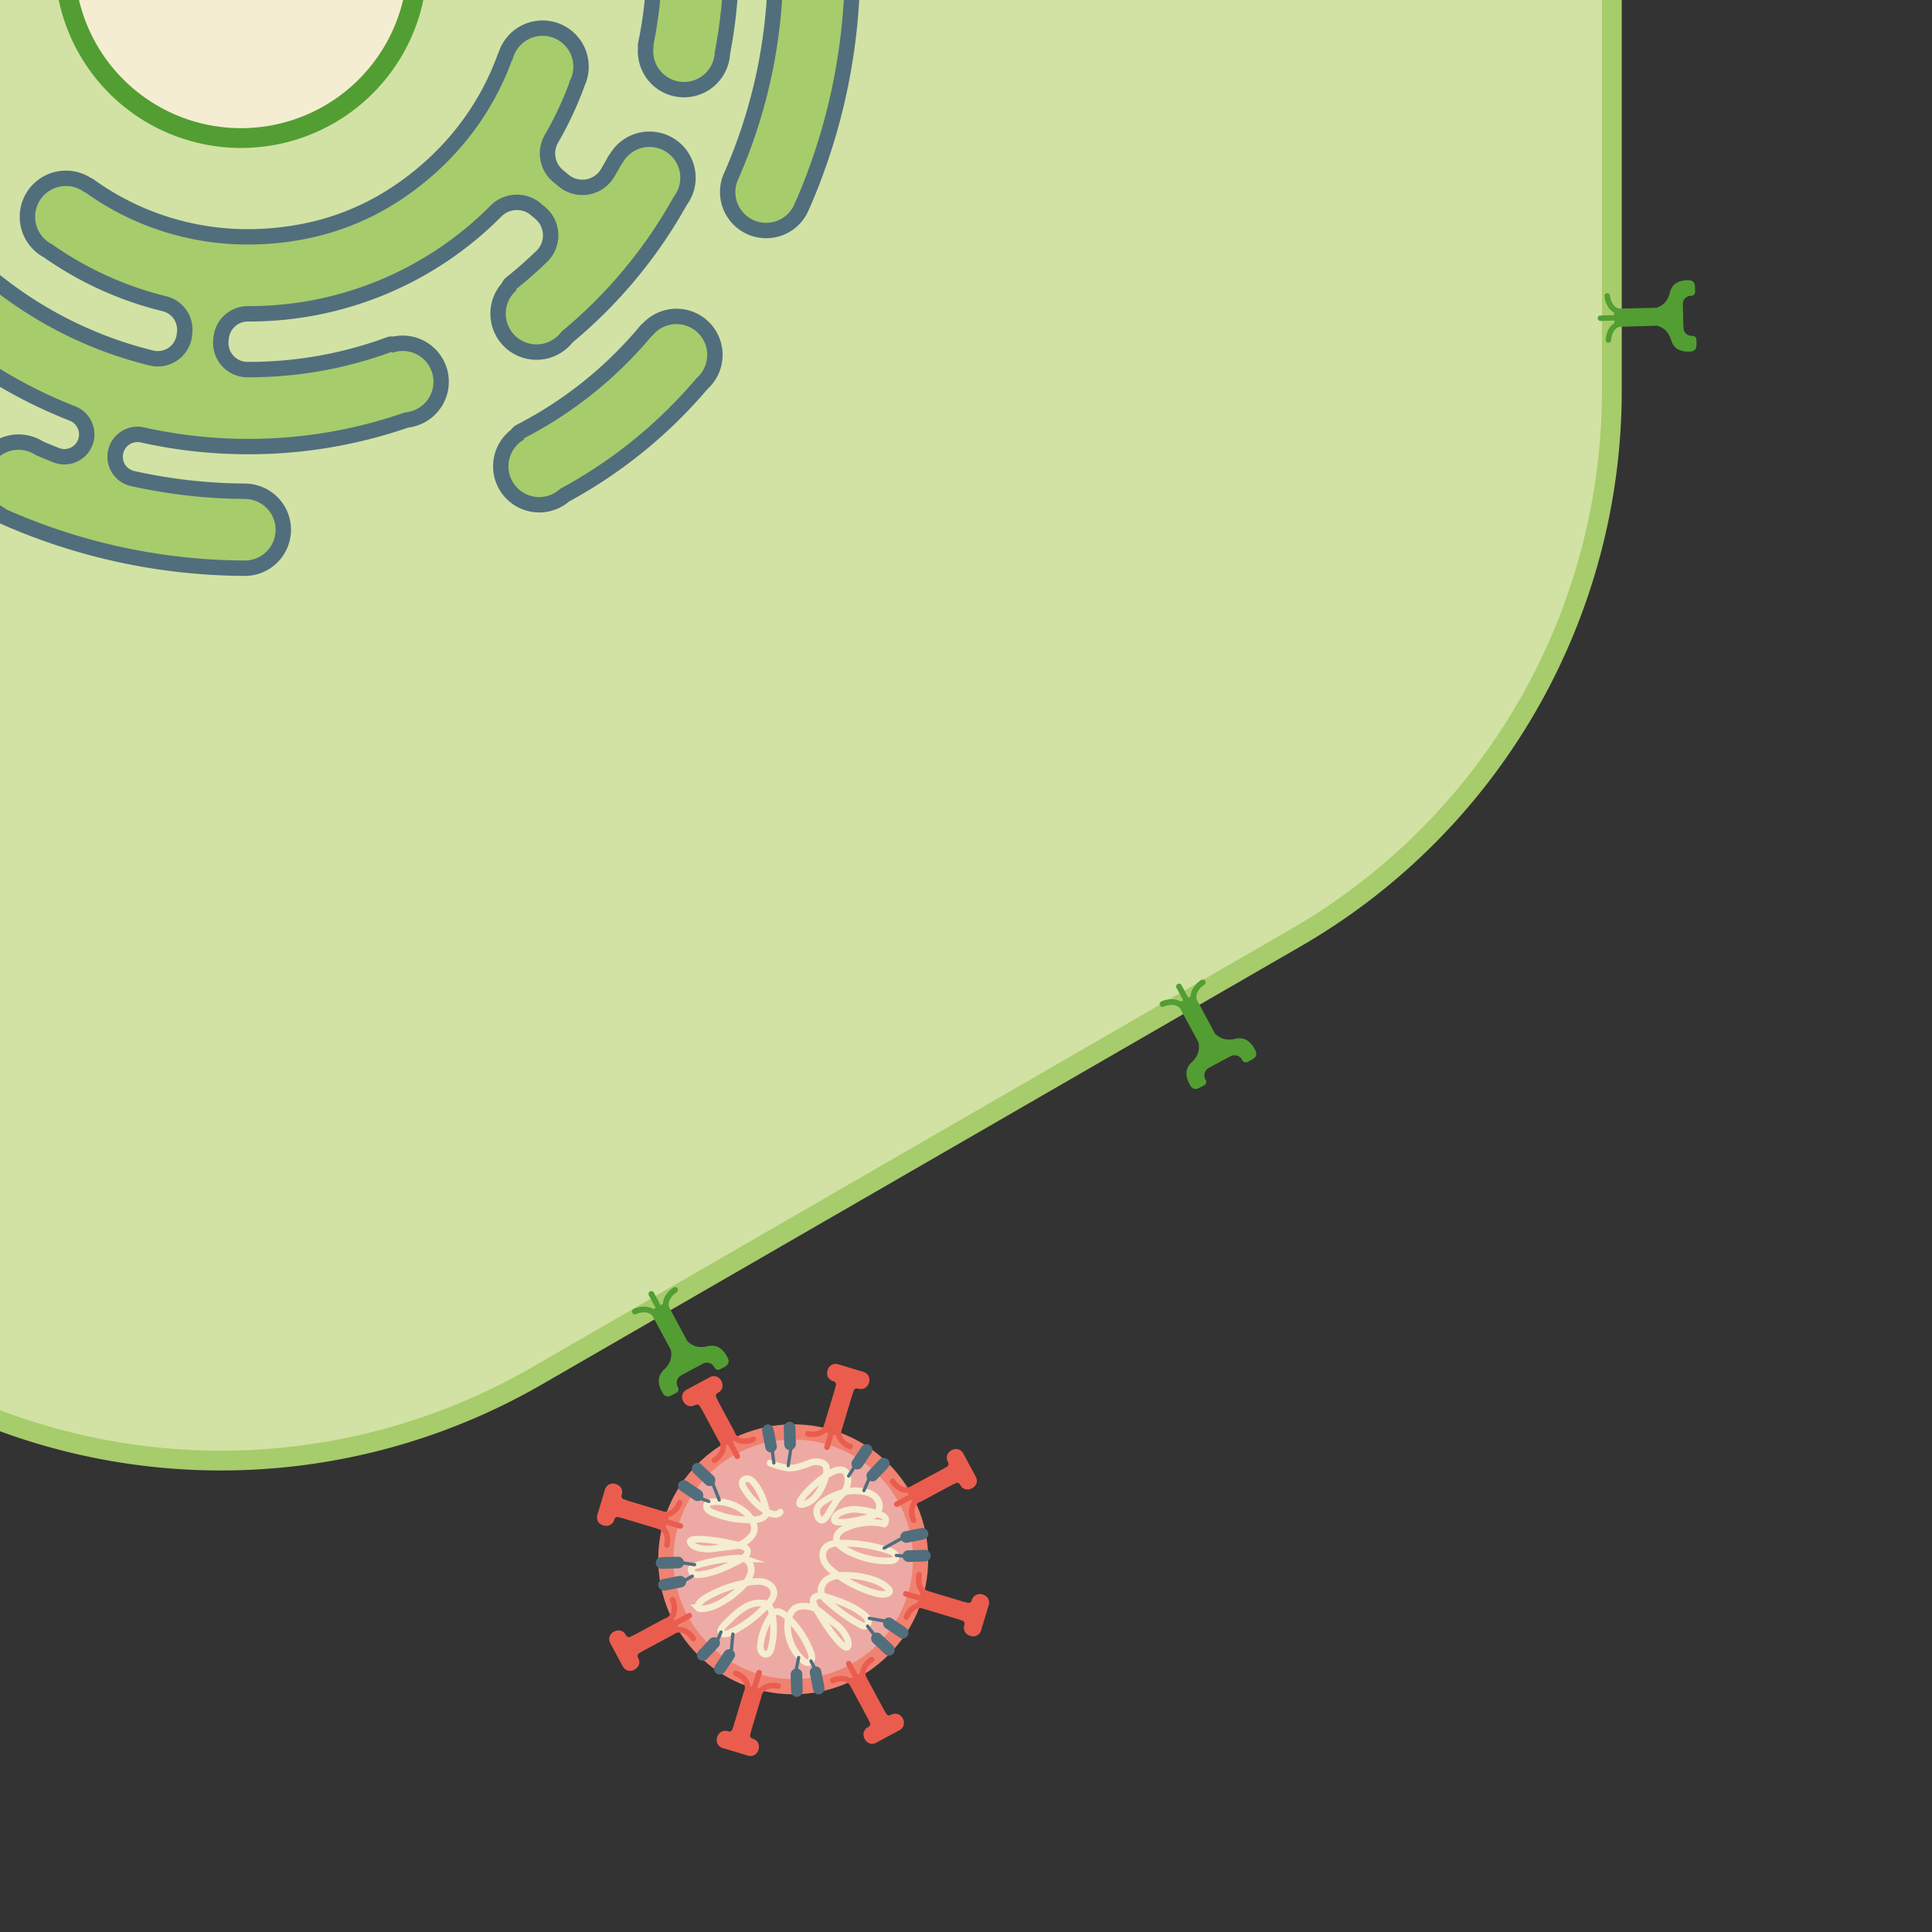 <svg xmlns="http://www.w3.org/2000/svg" xmlns:xlink="http://www.w3.org/1999/xlink" width="619.827mm" height="619.827mm" viewBox="0 0 1756.99 1756.99">
  <rect x="0" y="0" width="1756.99" height="1756.99" fill="#333333" stroke="none"/>
  <defs>
    <clipPath id="be046ee5-a21c-4b59-a739-1c40e2d2f49f">
      <rect width="1756.99" height="1756.99" style="fill: none"/>
    </clipPath>
  </defs>
  <title>zelle_zoomed</title>
  <g id="bab95bae-dfbc-478e-bbd1-38051ba7d76e" data-name="Ebene 1">
    <g style="clip-path: url(#be046ee5-a21c-4b59-a739-1c40e2d2f49f)">
      <g>
        <path d="M1465.853,355.019V-441.995a574.742,574.742,0,0,0-287.371-497.741l-690.234-398.507a574.742,574.742,0,0,0-574.742,0l-690.234,398.507a574.742,574.742,0,0,0-287.371,497.741V355.019a574.742,574.742,0,0,0,287.371,497.741l690.234,398.507a574.742,574.742,0,0,0,574.742,0l690.234-398.507A574.742,574.742,0,0,0,1465.853,355.019Z" style="fill: #d1e2a4;stroke: #a7cc6b;stroke-miterlimit: 10;stroke-width: 18px"/>
        <path d="M379.643-34.873v-0a160.428,160.428,0,0,0-80.214-138.935l-0-0a160.428,160.428,0,0,0-160.428,0l-0.0 0A160.428,160.428,0,0,0,58.786-34.873v0a160.428,160.428,0,0,0,80.214,138.935l0.0 0a160.428,160.428,0,0,0,160.428,0l0-0A160.428,160.428,0,0,0,379.643-34.873Z" style="fill: #f5edd1;stroke: #529e33;stroke-miterlimit: 10;stroke-width: 18px"/>
        <g>
          <g>
            <path d="M490.389,459.044a34.978,34.978,0,0,1-20.29-63.478,6.998,6.998,0,0,1,3.048-3.09A366.875,366.875,0,0,0,587.466,300.873a6.982,6.982,0,0,1,1.575-1.399,34.985,34.985,0,0,1,60.068,31.75,34.845,34.845,0,0,1-10.66,17.631A435.945,435.945,0,0,1,513.535,450.281a34.894,34.894,0,0,1-23.145,8.763Z" style="fill: #a7cc6b"/>
            <path d="M615.162,294.752a27.987,27.987,0,0,1,18.282,49.181A428.702,428.702,0,0,1,509.461,444.527a27.979,27.979,0,1,1-32.639-44.938l-.462-.893A375.139,375.139,0,0,0,592.847,305.351l.237.197A28.056,28.056,0,0,1,615.162,294.752m0-14a42.318,42.318,0,0,0-30.782,13.445,14.036,14.036,0,0,0-2.295,2.199A359.924,359.924,0,0,1,469.933,386.258a13.999,13.999,0,0,0-5.108,4.505,41.977,41.977,0,1,0,52.718,65.307A442.828,442.828,0,0,0,643.482,353.742a41.989,41.989,0,0,0-28.32-72.99Z" style="fill: #516e7d"/>
          </g>
          <g>
            <path d="M696.744,209.64c-1.064,0-2.145-.049-3.212-.145a34.978,34.978,0,0,1-27.959-50.714,6.926,6.926,0,0,1,.263-.706q.904-2.083,1.794-4.172A475.612,475.612,0,0,0,704.406-3.285a19.824,19.824,0,0,0-5.284-14.771,19.923,19.923,0,0,0-14.388-6.452l-.729-.01A20.113,20.113,0,0,0,664.007-5.795a444.458,444.458,0,0,1-7.039,54.118,34.979,34.979,0,0,1-69.912-1.791c0-1.111.056-2.234.165-3.361a6.986,6.986,0,0,1-.02-2.941,367.18,367.18,0,0,0,1.604-142.716,34.866,34.866,0,0,1-1.415-15.798,35.221,35.221,0,0,1,30.964-29.922,36.272,36.272,0,0,1,3.685-.19,34.937,34.937,0,0,1,34.003,26.773,6.951,6.951,0,0,1,.622,1.803c2.696,13.608,4.765,27.48,6.147,41.231A19.994,19.994,0,0,0,682.776-60.554l.207-.001a19.628,19.628,0,0,0,14.642-6.569,20.929,20.929,0,0,0,5.053-16.103,475.502,475.502,0,0,0-35.049-136.112,477.943,477.943,0,0,0-102.769-152.417l-.406-.405a20.048,20.048,0,0,0-14.276-5.917,20.249,20.249,0,0,0-14.412,5.971,20.096,20.096,0,0,0-5.928,14.405,20.447,20.447,0,0,0,6.057,14.459l.227.226a438.22,438.22,0,0,1,81.272,111.98,34.963,34.963,0,0,1,1.623,27.731,35.116,35.116,0,0,1-19.243,20.202,34.842,34.842,0,0,1-13.63,2.767A34.636,34.636,0,0,1,555.077-199.333a367.38,367.38,0,0,0-35.461-56.454,26.676,26.676,0,0,0-21.36-10.597,26.359,26.359,0,0,0-18.691,7.725c-9.383,9.326-10.285,24.551-2.1,35.416a318.999,318.999,0,0,1,45,83.106c6.425,17.679-1.753,37.286-18.618,44.637a34.91,34.91,0,0,1-14.027,2.942,35.083,35.083,0,0,1-32.632-22.381,6.853,6.853,0,0,1-.308-.723,246.479,246.479,0,0,0-127.899-140.355c-3.994-1.875-8.233-3.724-12.6-5.493a7.013,7.013,0,0,1-1.112-.57,34.709,34.709,0,0,1-19.998-22.806,35.06,35.06,0,0,1,19.699-41.428,34.907,34.907,0,0,1,14.004-2.933,34.892,34.892,0,0,1,9.601,1.348,6.894,6.894,0,0,1,1.149.343l.183.073a35.265,35.265,0,0,1,4.209,1.696c5.061,2.073,9.979,4.229,14.623,6.41a321.158,321.158,0,0,1,58.17,35.258,25.181,25.181,0,0,0,15.401,5.191,25.72,25.72,0,0,0,18.467-7.744c.028-.029.057-.057.086-.085a26.635,26.635,0,0,0,7.924-20.704,26.544,26.544,0,0,0-10.434-19.472c-64.254-48.814-141.204-74.615-222.532-74.615A368.337,368.337,0,0,0,97.761-378.812a365.921,365.921,0,0,0-132.743,85.292A365.763,365.763,0,0,0-120.881-159.119a24.811,24.811,0,0,0,1.79,20.854,24.809,24.809,0,0,0,17.082,12.096l1.056.194a24.919,24.919,0,0,0,4.486.41,25.104,25.104,0,0,0,23.429-16.558c1.526-4.185,3.16-8.383,4.86-12.483A35.138,35.138,0,0,1-34.685-179.493q.916,0,1.841.047A34.929,34.929,0,0,1,.227-146.764a35.117,35.117,0,0,1-2.64,15.753,7.021,7.021,0,0,1-.497,1.866A246.8,246.8,0,0,0-22.281-32.717a7.049,7.049,0,0,1-.043.777A35.025,35.025,0,0,1-57.299,2.266c-.793,0-1.599-.027-2.395-.08C-78.01.959-92.323-14.696-92.28-33.455c.021-9.819.5-19.749,1.422-29.512A24.704,24.704,0,0,0-111.106-89.731l-1.035-.19a25.224,25.224,0,0,0-4.541-.416,24.632,24.632,0,0,0-24.675,22.361c-1.097,11.633-1.653,23.497-1.653,35.259a7.049,7.049,0,0,1-.043.777A35.026,35.026,0,0,1-178.027,2.266c-.803,0-1.617-.028-2.422-.083-18.285-1.239-32.587-16.845-32.56-35.529a436.09,436.09,0,0,1,34.499-170.195A437.295,437.295,0,0,1-84.479-343.017C-59.425-368.071-36.427-385.127-5.17-406.121c14.908-10.013,7.962-25.798,6.418-28.861q-.123-.246-.228-.5c-3.1-7.576-9.461-9.166-14.251-9.166a22.014,22.014,0,0,0-10.769,2.77c-32.841,19.455-59.522,40.426-89.219,70.123a478.065,478.065,0,0,0-99.625,145.167q-.133.301-.29.584a34.994,34.994,0,0,1-32.65,22.422c-.531,0-1.067-.012-1.604-.036a35.187,35.187,0,0,1-33.345-33.414,35.039,35.039,0,0,1,3.462-16.783,7.094,7.094,0,0,1,.323-.893A547.813,547.813,0,0,1-162.716-421.254,547.593,547.593,0,0,1,11.93-538.996a545.948,545.948,0,0,1,209.875-43.165l.05-.003c.19-.006.381-.011.573-.011.104,0,.397.004.397.004s.375-.004.383-.004a7.021,7.021,0,0,1,.772.042A34.787,34.787,0,0,1,257.411-547.192a34.783,34.783,0,0,1-33.048,34.921,6.95,6.95,0,0,1-1.045.095C148.64-510.997,86.575-492.825,47.66-477.788a20.96,20.96,0,0,0-12.146,12.157,20.938,20.938,0,0,0,.531,16.495,7.164,7.164,0,0,1,.499.839c2.228,4.42,8.102,9.582,17.32,9.582a32.658,32.658,0,0,0,11.312-2.221l6.335-2.437c56.031-23.682,97.472-28.174,154.31-28.174a436.124,436.124,0,0,1,170.823,34.5,438.109,438.109,0,0,1,82.71,46.086,20.694,20.694,0,0,0,12.034,3.851,20.283,20.283,0,0,0,14.366-5.899c.02-.02.04-.039.06-.058a20.209,20.209,0,0,0,5.885-15.985,20.077,20.077,0,0,0-8.384-14.769,478.8,478.8,0,0,0-88.418-49.647,7.044,7.044,0,0,1-1.145-.624A34.877,34.877,0,0,1,393.911-506.441,35.119,35.119,0,0,1,426.947-540.565q.974-.053,1.937-.053a35.082,35.082,0,0,1,15.778,3.763A547.666,547.666,0,0,1,614.356-421.254a547.598,547.598,0,0,1,117.743,174.646A546.075,546.075,0,0,1,775.294-32.717a546.072,546.072,0,0,1-43.194,213.89q-1.046,2.474-2.122,4.935a7.112,7.112,0,0,1-.544,1.017A34.869,34.869,0,0,1,696.744,209.64Z" style="fill: #a7cc6b"/>
            <path d="M223.208-575.175v.02a27.977,27.977,0,0,1,27.203,27.963A27.977,27.977,0,0,1,223.208-519.229v.055c-78.356,1.237-142.888,21.263-178.071,34.857a28.2,28.2,0,0,0-15.02,39l.177.172c3.402,6.75,11.574,13.431,23.57,13.431a39.44,39.44,0,0,0,13.751-2.66L74.127-436.88c53.257-22.525,93.409-27.667,151.693-27.667a429.159,429.159,0,0,1,168.097,33.947,429.704,429.704,0,0,1,81.386,45.348,27.756,27.756,0,0,0,16.085,5.142A27.336,27.336,0,0,0,510.681-388.037l.013-.013a27.201,27.201,0,0,0-3.323-41.477,484.239,484.239,0,0,0-89.712-50.375l.037-.084a27.983,27.983,0,0,1-16.787-26.297A28.147,28.147,0,0,1,427.328-533.575q.783-.043,1.556-.042a27.852,27.852,0,0,1,12.791,3.097A540.588,540.588,0,0,1,609.407-416.304,540.639,540.639,0,0,1,725.652-243.88a539.101,539.101,0,0,1,42.642,211.163,539.102,539.102,0,0,1-42.642,211.163q-1.033,2.443-2.095,4.871l-.177-.078a27.99,27.99,0,0,1-26.636,19.4q-1.28,0-2.586-.116a27.978,27.978,0,0,1-21.784-41.613l-.116-.051q.916-2.11,1.818-4.228A481.981,481.981,0,0,0,711.394-2.866a27.06,27.06,0,0,0-26.532-28.641l-.347-.006c-.17-.003-.339-.005-.508-.005A27.059,27.059,0,0,0,657.022-6.266a435.371,435.371,0,0,1-7.027,53.77,27.978,27.978,0,1,1-55.523-5.766l-.417-.087a375.281,375.281,0,0,0,1.54-145.91,28.045,28.045,0,0,1-1.27-13.07,28.025,28.025,0,0,1,24.745-23.914,28.936,28.936,0,0,1,2.967-.153A27.987,27.987,0,0,1,649.566-118.415l.232-.046q4.004,20.214,6.048,40.571A27.049,27.049,0,0,0,682.775-53.554c.093,0,.186-0.0.278-.001C699.345-53.719,711.327-67.747,709.64-83.952A481.481,481.481,0,0,0,674.076-222.066a484.908,484.908,0,0,0-104.267-154.64q-.232-.232-.465-.464a27.039,27.039,0,0,0-19.166-7.909,27.317,27.317,0,0,0-19.363,8.021l-0.0 0a27.377,27.377,0,0,0,.134,38.768l.222.222a430.579,430.579,0,0,1,79.978,110.193,27.938,27.938,0,0,1-14.099,38.322v0a27.975,27.975,0,0,1-10.906,2.215,27.783,27.783,0,0,1-24.823-15.163,373.322,373.322,0,0,0-36.139-57.533,33.763,33.763,0,0,0-26.926-13.351,33.349,33.349,0,0,0-23.625,9.759c-12.006,11.932-12.942,31.074-2.756,44.593a311.949,311.949,0,0,1,44.011,81.285c5.088,13.999-1.182,29.878-14.836,35.83A28.037,28.037,0,0,1,489.819-99.558a27.994,27.994,0,0,1-26.323-18.492l-.033.012a253.434,253.434,0,0,0-131.508-144.315q-6.419-3.015-12.948-5.645l.036-.106a27.923,27.923,0,0,1-17.033-18.669,28.088,28.088,0,0,1,15.751-33.123,28.03,28.03,0,0,1,11.211-2.351,27.927,27.927,0,0,1,8.167,1.224l.008-.023c.121.048.242.098.363.146a28.148,28.148,0,0,1,3.749,1.509q7.303,2.986,14.503,6.351A313.41,313.41,0,0,1,412.663-278.553a32.291,32.291,0,0,0,19.647,6.626,32.88,32.88,0,0,0,23.457-9.835,33.618,33.618,0,0,0-3.179-50.744c-64.943-49.338-143.803-76.041-226.767-76.041A375.939,375.939,0,0,0,95.335-385.378,374.674,374.674,0,0,0-39.932-298.469a374.582,374.582,0,0,0-87.527,136.957,31.86,31.86,0,0,0,24.186,42.228l1.058.194a31.816,31.816,0,0,0,5.749.525,32.03,32.03,0,0,0,30.004-21.16q2.307-6.326,4.892-12.543a27.988,27.988,0,0,1,26.885-20.225q.735,0,1.48.038A28.104,28.104,0,0,1-6.759-146.321a27.907,27.907,0,0,1-2.904,14.336l.304.119A254.633,254.633,0,0,0-29.282-32.717h-.035A27.982,27.982,0,0,1-57.299-4.734q-.956,0-1.927-.065c-14.843-.994-26.088-13.763-26.055-28.639q.033-14.551,1.391-28.87a31.838,31.838,0,0,0-25.953-34.307l-1.035-.19a32.128,32.128,0,0,0-5.805-.531,31.782,31.782,0,0,0-31.643,28.704q-1.678,17.797-1.685,35.916h-.035A27.982,27.982,0,0,1-178.027-4.734q-.967,0-1.949-.066c-14.786-1.002-26.053-13.715-26.033-28.535a429.125,429.125,0,0,1,33.947-167.478,430.34,430.34,0,0,1,92.533-137.254c25.558-25.558,48.657-42.358,78.262-62.242,16.782-11.272,13.253-28.922,8.767-37.823C3.416-448.114-5.065-451.648-13.231-451.648A29.033,29.033,0,0,0-27.568-447.901C-62.462-427.229-89.094-405.78-118.168-376.706A484.873,484.873,0,0,0-219.245-229.42l-.08-.035a27.987,27.987,0,0,1-26.458,18.873c-.428,0-.859-.01-1.291-.029a28.143,28.143,0,0,1-26.666-26.721,27.898,27.898,0,0,1,3.312-14.494l-.117-.051a540.607,540.607,0,0,1,112.778-164.426A540.623,540.623,0,0,1,14.656-532.549a538.886,538.886,0,0,1,207.198-42.611c.192-.004.382-.015.574-.015.078,0,.154.005.232.006.183-.001.365-.005.548-.006m-.78-14c-.276,0-.551.007-.825.016A552.883,552.883,0,0,0,9.202-545.443,554.558,554.558,0,0,0-167.665-426.203a554.761,554.761,0,0,0-115.684,168.667q-.248.56-.444,1.136a42.056,42.056,0,0,0-3.933,19.668,42.235,42.235,0,0,0,40.024,40.106c.633.029,1.28.043,1.92.043a41.996,41.996,0,0,0,39.029-26.513q.164-.325.313-.661a471.109,471.109,0,0,1,98.172-143.049c29.648-29.648,55.096-49.653,87.837-69.05A15.091,15.091,0,0,1-13.231-437.648c5.802,0,7.133,3.253,7.773,4.816q.208.509.456,1a20.497,20.497,0,0,1,2.156,10.405c-.23,2.435-1.125,6.068-6.227,9.495-31.615,21.234-54.899,38.508-80.356,63.965a444.277,444.277,0,0,0-95.528,141.7A443.064,443.064,0,0,0-220.009-33.355c-.031,22.358,17.138,41.035,39.086,42.523.961.065,1.936.098,2.896.098a42.031,42.031,0,0,0,41.965-40.772q.051-.598.052-1.21c0-11.538.546-23.18,1.623-34.602a17.878,17.878,0,0,1,17.705-16.018,18.198,18.198,0,0,1,3.278.301l1.034.19A17.743,17.743,0,0,1-97.827-63.625c-.942,9.974-1.431,20.119-1.453,30.154C-99.331-11.032-82.148,7.697-60.162,9.17c.95.064,1.913.096,2.863.096A42.031,42.031,0,0,0-15.333-31.507q.052-.598.052-1.21a239.842,239.842,0,0,1,18.822-93.709,13.992,13.992,0,0,0,.822-2.663,42.126,42.126,0,0,0,2.85-18.117A41.861,41.861,0,0,0-5.202-174.344a41.865,41.865,0,0,0-27.283-12.092c-.732-.038-1.472-.057-2.2-.057a42.176,42.176,0,0,0-40.088,29.517c-1.692,4.095-3.32,8.282-4.842,12.454a18.079,18.079,0,0,1-16.852,11.957,17.892,17.892,0,0,1-3.221-.295l-1.06-.195a17.823,17.823,0,0,1-12.27-8.689,17.824,17.824,0,0,1-1.286-14.982,358.81,358.81,0,0,1,84.27-131.844A358.976,358.976,0,0,1,100.186-372.246a361.355,361.355,0,0,1,125.634-22.302A362.284,362.284,0,0,1,341.501-375.758a357.846,357.846,0,0,1,102.618,54.4,19.289,19.289,0,0,1,7.681,14.341,19.64,19.64,0,0,1-5.842,15.266q-.086.085-.171.171a18.77,18.77,0,0,1-13.477,5.653,18.239,18.239,0,0,1-11.156-3.757,328.201,328.201,0,0,0-59.439-36.029c-4.685-2.201-9.65-4.379-14.763-6.477a42.321,42.321,0,0,0-4.639-1.87l-.032-.013a13.994,13.994,0,0,0-2.015-.623,41.873,41.873,0,0,0-11.291-1.552,41.863,41.863,0,0,0-16.798,3.514,42.088,42.088,0,0,0-23.646,49.733,41.631,41.631,0,0,0,23.551,27.168,14.106,14.106,0,0,0,1.671.808c4.255,1.724,8.377,3.521,12.253,5.341a239.525,239.525,0,0,1,124.29,136.395q.209.58.463,1.129a42.103,42.103,0,0,0,39.061,26.599A41.867,41.867,0,0,0,506.644-89.083c20.246-8.825,30.085-32.301,22.4-53.446a326.01,326.01,0,0,0-45.988-84.927c-6.092-8.085-5.472-19.365,1.443-26.238a19.401,19.401,0,0,1,13.757-5.689,19.729,19.729,0,0,1,15.795,7.842,360.407,360.407,0,0,1,34.784,55.375,41.602,41.602,0,0,0,37.309,22.829,41.802,41.802,0,0,0,16.355-3.319,42.141,42.141,0,0,0,23.092-24.244,41.986,41.986,0,0,0-1.952-33.3A445.208,445.208,0,0,0,541.07-347.967l-.142-.142-.08-.08a13.502,13.502,0,0,1-4.011-9.546,13.148,13.148,0,0,1,3.877-9.423,13.296,13.296,0,0,1,9.464-3.921,13.05,13.05,0,0,1,9.28,3.821l.446.446A470.983,470.983,0,0,1,661.182-216.612,468.504,468.504,0,0,1,695.715-82.503a13.73,13.73,0,0,1-3.314,10.718,12.71,12.71,0,0,1-9.489,4.23l-.137.001a13.015,13.015,0,0,1-12.999-11.737c-1.405-13.973-3.507-28.067-6.245-41.89a14.002,14.002,0,0,0-.856-2.773,41.936,41.936,0,0,0-40.637-31.443,43.16,43.16,0,0,0-4.4.227,42.017,42.017,0,0,0-24.772,11.571,42.032,42.032,0,0,0-12.41,24.358,41.787,41.787,0,0,0,1.549,18.476A360.249,360.249,0,0,1,580.347,38.806a13.978,13.978,0,0,0-.177,4.661c-.076,1.026-.115,2.049-.115,3.065a41.979,41.979,0,0,0,83.874,2.656,451.301,451.301,0,0,0,7.061-54.512,13.094,13.094,0,0,1,13.016-12.194l.248.002.353.006a12.985,12.985,0,0,1,9.376,4.205,12.884,12.884,0,0,1,3.437,9.599A468.639,468.639,0,0,1,661.182,151.178c-.58,1.372-1.172,2.739-1.766,4.106q-.168.388-.312.779a42.019,42.019,0,0,0,33.802,60.404c1.275.114,2.566.172,3.838.172a41.847,41.847,0,0,0,39.003-26.437,14.063,14.063,0,0,0,.651-1.307q1.084-2.493,2.149-4.997A553.023,553.023,0,0,0,782.294-32.717a553.024,553.024,0,0,0-43.748-216.617,554.574,554.574,0,0,0-119.24-176.869A554.671,554.671,0,0,0,447.633-543.196a42.124,42.124,0,0,0-18.749-4.422c-.769,0-1.55.021-2.319.063a42.153,42.153,0,0,0-39.653,40.956,41.848,41.848,0,0,0,23.418,38.625,13.985,13.985,0,0,0,1.805.936,471.778,471.778,0,0,1,87.123,48.92,12.958,12.958,0,0,1,5.464,9.633,13.082,13.082,0,0,1-3.88,10.489,13.338,13.338,0,0,1-9.454,3.885,13.733,13.733,0,0,1-7.984-2.56,445.096,445.096,0,0,0-84.033-46.824,443.082,443.082,0,0,0-173.55-35.053c-33.24,0-57.193,1.671-80.092,5.587-25.401,4.344-49.824,11.684-76.841,23.096l-6.225,2.394a25.656,25.656,0,0,1-8.798,1.755c-7.95,0-10.773-5.145-11.069-5.732q-.267-.53-.578-1.034A14.019,14.019,0,0,1,42.046-463.115a14.042,14.042,0,0,1,8.136-8.144,508.83,508.83,0,0,1,70.889-21.467,500.866,500.866,0,0,1,102.358-12.451,14.138,14.138,0,0,0,1.682-.127,41.747,41.747,0,0,0,27.381-12.592,41.742,41.742,0,0,0,11.918-29.297,41.742,41.742,0,0,0-11.918-29.297,41.751,41.751,0,0,0-28.006-12.627q-.635-.059-1.279-.059l-.064 0-.371.004c-.115-.003-.23-.004-.345-.004Z" style="fill: #516e7d"/>
          </g>
          <g>
            <path d="M222.648,516.742c-.196,0-.392-.006-.586-.013l-.084-.003a545.962,545.962,0,0,1-210.049-43.165c-3.038-1.285-6.261-2.688-9.851-4.29a6.977,6.977,0,0,1-2.383-1.742A34.981,34.981,0,0,1,13.636,402.209c1.068-.097,2.151-.146,3.218-.146A34.827,34.827,0,0,1,35.66,407.55l.918.402c.871.384,1.743.768,2.622,1.14,3.982,1.684,8.036,3.334,12.047,4.904a20.009,20.009,0,0,0,7.323,1.392,20.357,20.357,0,0,0,7.303-39.344c-3.63-1.422-7.29-2.913-10.877-4.43A437.371,437.371,0,0,1-84.48,277.583a437.394,437.394,0,0,1-92.101-135.059,34.715,34.715,0,0,1-5.204-21.954,34.98,34.98,0,0,1,31.006-31.43,36.314,36.314,0,0,1,3.819-.203,34.752,34.752,0,0,1,31.633,20.04,6.992,6.992,0,0,1,1.211,1.92,367.304,367.304,0,0,0,79.133,117.188,367.626,367.626,0,0,0,172.584,97.472,24.855,24.855,0,0,0,5.887.714A24.284,24.284,0,0,0,167.66,304.726l.246-2.183a24.235,24.235,0,0,0-18.189-26.278A313.709,313.709,0,0,1,43.559,228.072a34.982,34.982,0,0,1,13.092-65.751c1.086-.1,2.186-.15,3.269-.15A34.611,34.611,0,0,1,79.244,167.995a6.981,6.981,0,0,1,2.091,1.028A245.836,245.836,0,0,0,225.819,215.385a262.973,262.973,0,0,0,51.322-5.12,232.869,232.869,0,0,0,83.423-34.362c46.206-30.6,80.293-73.443,98.577-123.9a6.958,6.958,0,0,1,.788-1.545,35.211,35.211,0,0,1,33.484-24.861c.9,0,1.814.034,2.717.104A34.983,34.983,0,0,1,524.786,76.059a6.988,6.988,0,0,1-.324,1.196A314.912,314.912,0,0,1,501.455,126.278a26.543,26.543,0,0,0,6.086,33.769l4.99,4.154A26.703,26.703,0,0,0,552.586,157.29c2.31-3.886,4.559-7.836,6.684-11.739a6.951,6.951,0,0,1,1.266-1.671,34.758,34.758,0,0,1,30.121-17.235,35.66,35.66,0,0,1,7.57.819,35.212,35.212,0,0,1,27.403,35.9,34.838,34.838,0,0,1-7.038,19.367A435.925,435.925,0,0,1,515.725,306.463a35.073,35.073,0,0,1-27.761,13.745h-.001a35.606,35.606,0,0,1-6.188-.547,34.971,34.971,0,0,1-19.274-58.447,7.002,7.002,0,0,1,2.391-3.624c9.695-7.716,19.089-15.981,27.919-24.568a26.065,26.065,0,0,0,7.941-19.938A26.837,26.837,0,0,0,491.12,193.522l-4.021-3.347a26.767,26.767,0,0,0-36.12,1.812l-.227.229a316.025,316.025,0,0,1-224.933,93.169H225.535a24.396,24.396,0,0,0-24.373,21.557l-.242,2.147a24.387,24.387,0,0,0,6.019,18.941,23.805,23.805,0,0,0,17.922,8.082l.96.001a368.349,368.349,0,0,0,128.061-22.735,6.964,6.964,0,0,1,4.133-.223,34.969,34.969,0,0,1,8.21-.971c.959,0,1.935.04,2.896.117a35.208,35.208,0,0,1,31.966,31.96,34.982,34.982,0,0,1-31.432,37.713,437.203,437.203,0,0,1-143.834,24.139,441.003,441.003,0,0,1-96.208-10.563,20.788,20.788,0,0,0-4.537-.505,20.326,20.326,0,0,0-19.332,13.874,20.344,20.344,0,0,0,14.873,26.285A482.049,482.049,0,0,0,223.244,446.74a7.016,7.016,0,0,1,1.05.084,34.974,34.974,0,0,1-.48,69.89c-.2.018-.403.026-.605.026-.02,0-.283-.003-.283-.003C222.857,516.74,222.754,516.742,222.648,516.742Z" style="fill: #a7cc6b"/>
            <path d="M493.414,32.596c.722,0,1.453.027,2.187.083a27.978,27.978,0,0,1,21.962,42.032l.328.129a306.882,306.882,0,0,1-22.493,47.93,33.625,33.625,0,0,0,7.665,42.657l4.99,4.154a33.701,33.701,0,0,0,50.549-8.713q3.52-5.92,6.815-11.969l.271.148a28.008,28.008,0,0,1,24.966-15.402,28.598,28.598,0,0,1,6.084.659,27.985,27.985,0,0,1,15.99,44.569A428.7,428.7,0,0,1,510.614,301.608,27.991,27.991,0,0,1,487.965,313.208a28.447,28.447,0,0,1-4.968-.44,27.973,27.973,0,0,1-13.119-48.914l-.626-.787q14.93-11.882,28.439-25.028a33.627,33.627,0,0,0-2.092-49.897l-4.021-3.347a33.449,33.449,0,0,0-21.473-7.771,33.972,33.972,0,0,0-24.08,10.018q-.111.111-.222.222a309.068,309.068,0,0,1-219.982,91.119l-.285-0-.03-0a31.374,31.374,0,0,0-31.299,27.771l-.243,2.149a31.253,31.253,0,0,0,30.88,34.807q.488.001.977.001a375.943,375.943,0,0,0,130.486-23.169l.343.922a27.925,27.925,0,0,1,9.572-1.681q1.156,0,2.333.095a27.98,27.98,0,0,1-.368,55.794,429.632,429.632,0,0,1-142.367,24.04A432.573,432.573,0,0,1,131.142,388.719a27.748,27.748,0,0,0-6.067-.674A27.32,27.32,0,0,0,119.087,442.035a487.41,487.41,0,0,0,104.121,11.705v.051a27.974,27.974,0,0,1,0,55.937v.012c-.113-.001-.225-.003-.337-.004-.074.001-.148.006-.223.006-.185,0-.366-.01-.55-.014A538.901,538.901,0,0,1,14.656,467.114q-4.89-2.068-9.726-4.235l.188-.43a27.983,27.983,0,0,1,9.145-53.269q1.307-.118,2.589-.117a27.849,27.849,0,0,1,15.469,4.666c1.384.602,2.758,1.22,4.15,1.809q6.086,2.574,12.224,4.976a27.036,27.036,0,0,0,9.876,1.873,27.369,27.369,0,0,0,25.916-18.713l.005-.015a27.37,27.37,0,0,0-16.066-34.133q-5.373-2.106-10.703-4.36A430.372,430.372,0,0,1-79.529,272.633,430.3,430.3,0,0,1-170.385,139.218a27.909,27.909,0,0,1-4.43-17.993,28.049,28.049,0,0,1,24.78-25.123,28.962,28.962,0,0,1,3.077-.165,27.988,27.988,0,0,1,26.072,17.823l.323-.137A375.369,375.369,0,0,0-39.932,233.035a373.445,373.445,0,0,0,175.872,99.321,31.777,31.777,0,0,0,7.548.914,31.303,31.303,0,0,0,31.127-27.758l.247-2.185a31.208,31.208,0,0,0-23.483-33.861A307.568,307.568,0,0,1,47.206,222.079a27.983,27.983,0,0,1,10.083-52.787q1.328-.122,2.631-.121a27.855,27.855,0,0,1,17.089,5.832l.238-.297a253.207,253.207,0,0,0,148.573,47.679,269.196,269.196,0,0,0,52.691-5.255,241.148,241.148,0,0,0,85.919-35.391C412.686,149.781,447.316,105.181,465.723,54.387l.372.146a27.986,27.986,0,0,1,27.32-21.937m.001-14h-.001A41.984,41.984,0,0,0,453.509,47.544a13.996,13.996,0,0,0-.949,2.074c-17.769,49.034-50.917,90.685-95.86,120.449A225.908,225.908,0,0,1,275.772,203.4a255.948,255.948,0,0,1-49.952,4.985A238.883,238.883,0,0,1,85.424,163.342a14.022,14.022,0,0,0-3.069-1.674,41.545,41.545,0,0,0-22.434-6.497c-1.296,0-2.611.06-3.908.179A41.982,41.982,0,0,0,39.881,234.042a320.682,320.682,0,0,0,108.173,49.023,17.221,17.221,0,0,1,12.897,18.689l-.247,2.185a17.29,17.29,0,0,1-17.216,15.331,17.834,17.834,0,0,1-4.226-.515A360.622,360.622,0,0,1-30.032,223.136a360.362,360.362,0,0,1-77.635-114.963,14.035,14.035,0,0,0-1.722-2.99,41.914,41.914,0,0,0-13.607-15.734,41.734,41.734,0,0,0-23.961-7.512,43.178,43.178,0,0,0-4.563.244,42.002,42.002,0,0,0-37.233,37.737,41.633,41.633,0,0,0,5.961,25.871A444.313,444.313,0,0,0-89.429,282.532,444.307,444.307,0,0,0,52.27,378.061c3.647,1.542,7.364,3.056,11.048,4.5a13.383,13.383,0,0,1,7.896,16.661l-.007.021a13.324,13.324,0,0,1-12.635,9.145,13.049,13.049,0,0,1-4.773-.91c-3.957-1.549-7.951-3.175-11.873-4.833-.844-.357-1.682-.727-2.521-1.096q-.231-.102-.462-.203a41.807,41.807,0,0,0-22.09-6.282c-1.274,0-2.568.058-3.844.173a42.071,42.071,0,0,0-38.002,38.395,41.984,41.984,0,0,0,20.377,39.493,13.98,13.98,0,0,0,3.845,2.541c3.641,1.624,6.904,3.044,9.974,4.343A552.899,552.899,0,0,0,221.854,523.727c.264.009.528.015.795.015q.17,0,.338-.004l.156.002.066 0q.495,0,.985-.035a41.974,41.974,0,0,0,.76-83.858,14.152,14.152,0,0,0-1.672-.108,475.017,475.017,0,0,1-101.135-11.367,13.32,13.32,0,0,1,2.929-26.328,13.794,13.794,0,0,1,3.008.335,448.004,448.004,0,0,0,97.738,10.733,444.247,444.247,0,0,0,145.374-24.264,41.986,41.986,0,0,0-1.507-83.524c-1.15-.093-2.315-.141-3.464-.141a42.066,42.066,0,0,0-8.388.84,13.928,13.928,0,0,0-6.38.787,361.363,361.363,0,0,1-125.635,22.302l-.943-.001a16.891,16.891,0,0,1-12.713-5.739,17.147,17.147,0,0,1-4.289-13.496l.243-2.149a17.393,17.393,0,0,1,17.387-15.343h.163l.152 0A322.977,322.977,0,0,0,455.702,197.165l.178-.178.053-.053a19.902,19.902,0,0,1,14.172-5.909,19.337,19.337,0,0,1,12.516,4.53l4.021,3.347a19.564,19.564,0,0,1,7.115,14.452A19.146,19.146,0,0,1,487.93,228.003c-8.668,8.429-17.885,16.541-27.397,24.11a14,14,0,0,0-4.137,5.41,41.97,41.97,0,0,0,24.157,69.03,42.584,42.584,0,0,0,7.412.655,42.095,42.095,0,0,0,32.812-15.842A442.841,442.841,0,0,0,624.478,186.549a42.024,42.024,0,0,0-24.763-65.924,42.696,42.696,0,0,0-9.061-.98,41.713,41.713,0,0,0-35.743,20.001,13.986,13.986,0,0,0-1.788,2.557c-2.098,3.851-4.303,7.724-6.554,11.511a19.62,19.62,0,0,1-17.014,9.667,19.398,19.398,0,0,1-12.545-4.559l-4.99-4.154a19.561,19.561,0,0,1-4.507-24.881,321.871,321.871,0,0,0,23.519-50.116q.235-.641.405-1.289A41.983,41.983,0,0,0,496.661,18.719c-1.078-.082-2.17-.123-3.246-.123Z" style="fill: #516e7d"/>
          </g>
        </g>
        <path d="M1141.447,954.793l.001.002-1.919-3.333c-4.959-6.723-9.368-7.689-14.998-7.055-9.121,2.534-15.207-.08-19.663-4.464l-.003.002-16.643-31.121-.003-.007c-1.789-7.657,6.558-12.922,6.954-13.167a2.616,2.616,0,0,0-2.604-4.534c-.048.025-.094.052-.141.081-3.825,2.359-9.332,7.8-9.692,14.785a.023.023,0,0,1-.009.017c-.606.438-1.26.966-1.985,1.503a.027.027,0,0,1-.039-.008l-6.191-11.577a2.609,2.609,0,0,0-3.535-1.065l.003.005a2.608,2.608,0,0,0-1.047,3.528l6.248,11.546a.027.027,0,0,1-.015.037c-.848.309-1.649.563-2.348.827a.022.022,0,0,1-.019-.002c-6.026-3.549-13.602-1.953-17.678-.061-.049.023-.097.047-.145.073a2.616,2.616,0,0,0,2.349,4.671c.423-.196,9.415-4.259,14.819,1.454l.004.006,16.797,31.038-.003.002c1.203,6.134.03,12.653-7.111,18.868-3.632,4.348-5.256,8.56-2.378,16.403l1.723,3.438-.001-.002c.001-.001,1.327,2.683,3.585,3.427,1.449.476,3.309.11,5.526-1.09l3.825-2.07a3.495,3.495,0,0,0,1.397-4.72l-.008-.014a8.47,8.47,0,0,1-1.017-6.17,8.162,8.162,0,0,1,4.363-5.161l9.335-5.052-.002-.004,9.345-4.998a8.161,8.161,0,0,1,6.71-.796,8.469,8.469,0,0,1,4.588,4.249l.008.014a3.495,3.495,0,0,0,4.708,1.436l3.836-2.051c2.224-1.189,3.554-2.539,3.955-4.011C1142.955,957.379,1141.446,954.793,1141.447,954.793Z" style="fill: #529e33"/>
        <path d="M1535.173,254.834l.002,0-3.702.204c-7.941,1.348-10.688,4.724-12.588,9.846-1.781,8.952-6.674,13.055-12.384,14.987l0.0.003-34.018.808-.007-.001c-7.368-1.786-8.275-11.258-8.313-11.705a2.522,2.522,0,0,0-5.034.272c.001.052.004.104.009.157.369,4.317,2.661,11.421,8.517,14.765a.022.022,0,0,1,.011.015c.114.712.284,1.504.432,2.362a.026.026,0,0,1-.024.03l-12.655.301a2.516,2.516,0,0,0-2.452,2.581l.006-0a2.515,2.515,0,0,0,2.582,2.433l12.653-.363a.026.026,0,0,1,.026.029c-.103.864-.231,1.664-.308,2.381a.021.021,0,0,1-.01.016c-5.673,3.646-7.59,10.86-7.731,15.191-.002.053-.002.104-0.0.157a2.522,2.522,0,0,0,5.041.007c.015-.449.423-9.954,7.688-12.125l.007-.001,34.014-.976 0.0.003c5.803,1.629,10.905,5.47,13.152,14.317,2.165,5.015,5.085,8.243,13.086,9.172l3.708.01-.002,0c-0-.001,2.886.023,4.507-1.598,1.039-1.041,1.532-2.8,1.462-5.231l-.12-4.192a3.37,3.37,0,0,0-3.456-3.253l-.015 0a8.167,8.167,0,0,1-5.753-1.805,7.87,7.87,0,0,1-2.547-5.997l-.294-10.23-.004 0-.243-10.215a7.869,7.869,0,0,1,2.23-6.122,8.166,8.166,0,0,1,5.65-2.104l.015-0a3.37,3.37,0,0,0,3.281-3.429l-.099-4.193c-.058-2.43-.642-4.162-1.734-5.147C1538.055,254.66,1535.173,254.836,1535.173,254.834Z" style="fill: #529e33"/>
        <path d="M661.577,1234.394l.001.002-1.919-3.333c-4.959-6.723-9.368-7.689-14.998-7.055-9.121,2.534-15.207-.08-19.663-4.464l-.003.002-16.643-31.121-.003-.007c-1.789-7.657,6.558-12.922,6.954-13.167a2.616,2.616,0,0,0-2.604-4.534c-.048.025-.094.052-.141.081-3.825,2.359-9.332,7.8-9.692,14.785a.023.023,0,0,1-.009.017c-.606.438-1.26.966-1.985,1.503a.027.027,0,0,1-.039-.008l-6.191-11.577a2.609,2.609,0,0,0-3.535-1.065l.003.005a2.608,2.608,0,0,0-1.047,3.528l6.248,11.546a.027.027,0,0,1-.015.037c-.848.309-1.649.563-2.348.827a.022.022,0,0,1-.019-.002c-6.026-3.549-13.602-1.953-17.678-.061-.049.023-.097.047-.145.073a2.616,2.616,0,0,0,2.349,4.671c.423-.196,9.415-4.259,14.819,1.454l.004.006,16.797,31.038-.003.002c1.203,6.134.03,12.653-7.111,18.868-3.632,4.348-5.256,8.56-2.378,16.403l1.723,3.438-.001-.002c.001-.001,1.327,2.683,3.585,3.427,1.449.476,3.309.11,5.526-1.09l3.825-2.07a3.495,3.495,0,0,0,1.397-4.72l-.008-.014a8.47,8.47,0,0,1-1.017-6.17,8.162,8.162,0,0,1,4.363-5.161l9.335-5.052-.002-.004,9.345-4.998a8.161,8.161,0,0,1,6.71-.796,8.469,8.469,0,0,1,4.588,4.249l.008.014a3.495,3.495,0,0,0,4.708,1.436l3.836-2.051c2.224-1.189,3.554-2.539,3.955-4.011C663.084,1236.981,661.575,1234.395,661.577,1234.394Z" style="fill: #529e33"/>
      </g>
    </g>
    <g>
      <circle cx="721.36" cy="1418.057" r="122.759" style="fill: #f08271"/>
      <circle cx="721.36" cy="1418.057" r="108.92" style="fill: #edaaa4"/>
      <g>
        <rect x="651.021" y="1551.677" width="55.275" height="16.618" rx="8.309" transform="translate(-1010.704 1760.457) rotate(-73.256)" style="fill: #ea5d4e"/>
        <path d="M708.422,1530.921a2.522,2.522,0,0,1-1.303,4.87c-.54-.123-12.017-2.615-14.864,6.849a2.522,2.522,0,1,1-4.83-1.453c3.38-11.234,15.113-11.653,20.846-10.306C708.322,1530.892,708.373,1530.906,708.422,1530.921Z" style="fill: #ea5d4e"/>
        <path d="M669.941,1519.344c.05.015.099.032.149.05,5.524,2.039,15.079,8.863,11.699,20.097a2.522,2.522,0,0,1-4.83-1.453c2.873-9.549-8.145-13.738-8.615-13.912a2.522,2.522,0,0,1,1.597-4.782Z" style="fill: #ea5d4e"/>
        <g>
          <path d="M658.309,1587.375l8.752,2.633,4.707,1.416,8.752,2.633c5.725,1.722,6.867-3.691,6.867-3.691s1.838-5.103-3.627-6.747-3.911-7.277-3.911-7.277l-11.207-3.372s-1.813,5.555-7.277,3.911-6.747,3.626-6.747,3.626S652.584,1585.653,658.309,1587.375Z" style="fill: #ea5d4e"/>
          <path d="M669.369,1570.555l13.567,4.082-.656,2.376a3.191,3.191,0,0,0,2.206,4.191,7.73,7.73,0,0,1,4.949,3.864,8.289,8.289,0,0,1,.379,5.989,8.167,8.167,0,0,1-3.527,4.89,7.872,7.872,0,0,1-6.495.526l-22.21-6.682a7.872,7.872,0,0,1-5.127-4.022,8.167,8.167,0,0,1-.244-6.024,8.289,8.289,0,0,1,3.621-4.786,7.73,7.73,0,0,1,6.259-.492,3.198,3.198,0,0,0,4.16-2.3l.795-2.281Zm7.739,7.596-7.177-2.159a7.95,7.95,0,0,1-9.291,3.305,2.953,2.953,0,0,0-2.279.028,3.264,3.264,0,0,0-1.299,1.81l-.037.136-.061.165 0-.001a3.226,3.226,0,0,0,.043,2.155,3.137,3.137,0,0,0,2.03,1.369l22.21,6.682a3.108,3.108,0,0,0,2.468-.034,3.216,3.216,0,0,0,1.205-1.761l.036-.171.059-.163a3.249,3.249,0,0,0-.094-2.197,2.953,2.953,0,0,0-1.886-1.281A7.95,7.95,0,0,1,677.108,1578.151Z" style="fill: #ea5d4e"/>
        </g>
        <path d="M691.064,1518.754a2.522,2.522,0,0,1,1.689,3.142l-5.5,18.283a2.522,2.522,0,1,1-4.83-1.453l5.5-18.283A2.522,2.522,0,0,1,691.064,1518.754Z" style="fill: #ea5d4e"/>
      </g>
      <rect x="598.392" y="1434.527" width="25.813" height="10.59" rx="5.295" transform="translate(-267.529 145.822) rotate(-11.178)" style="fill: #516e7d"/>
      <rect x="818.578" y="1391.016" width="25.813" height="10.59" rx="5.295" transform="translate(-254.917 187.682) rotate(-11.178)" style="fill: #516e7d"/>
      <rect x="596.307" y="1415.901" width="25.813" height="10.59" rx="5.295" transform="translate(-39.397 17.543) rotate(-1.598)" style="fill: #516e7d"/>
      <rect x="820.663" y="1409.642" width="25.813" height="10.59" rx="5.295" transform="translate(-39.136 23.797) rotate(-1.598)" style="fill: #516e7d"/>
      <rect x="615.254" y="1350.308" width="25.813" height="10.59" rx="5.295" transform="translate(860.846 -120.237) rotate(33.822)" style="fill: #516e7d"/>
      <rect x="801.716" y="1475.235" width="25.813" height="10.59" rx="5.295" transform="translate(961.936 -202.882) rotate(33.822)" style="fill: #516e7d"/>
      <rect x="626.95" y="1335.663" width="25.813" height="10.59" rx="5.295" transform="translate(1096.356 -72.971) rotate(43.402)" style="fill: #516e7d"/>
      <rect x="790.02" y="1489.88" width="25.813" height="10.59" rx="5.295" transform="translate(1246.912 -142.847) rotate(43.402)" style="fill: #516e7d"/>
      <rect x="686.73" y="1302.679" width="25.813" height="10.59" rx="5.295" transform="matrix(0.194, 0.981, -0.981, 0.194, 1847.164, 368.045)" style="fill: #516e7d"/>
      <rect x="730.24" y="1522.864" width="25.813" height="10.59" rx="5.295" transform="translate(2098.247 502.859) rotate(78.822)" style="fill: #516e7d"/>
      <rect x="705.355" y="1300.593" width="25.813" height="10.59" rx="5.295" transform="translate(2003.612 551.487) rotate(88.402)" style="fill: #516e7d"/>
      <rect x="711.615" y="1524.949" width="25.813" height="10.59" rx="5.295" transform="translate(2233.965 763.329) rotate(88.402)" style="fill: #516e7d"/>
      <rect x="770.949" y="1319.541" width="25.813" height="10.59" rx="5.295" transform="translate(2320.796 1411.049) rotate(123.822)" style="fill: #516e7d"/>
      <rect x="646.021" y="1506.002" width="25.813" height="10.59" rx="5.295" transform="translate(2281.239 1805.082) rotate(123.822)" style="fill: #516e7d"/>
      <rect x="785.594" y="1331.237" width="25.813" height="10.59" rx="5.295" transform="translate(2318.219 1674.727) rotate(133.402)" style="fill: #516e7d"/>
      <rect x="631.376" y="1494.306" width="25.813" height="10.59" rx="5.295" transform="translate(2176.515 2061.89) rotate(133.402)" style="fill: #516e7d"/>
      <path d="M804.087,1385.969a54.028,54.028,0,0,0-35.411,3.795c-3.667,1.753-7.512,4.491-7.932,8.533-.484,4.656,3.768,8.344,7.794,10.733a75.409,75.409,0,0,0,40.523,10.449c2.167-.067,4.764-.52,5.591-2.524,1.19-2.887-2.375-5.364-5.326-6.387a131.814,131.814,0,0,0-45.81-7.216c-4.773.101-10.104.736-13.135,4.424-2.763,3.362-2.66,8.412-.781,12.337s5.225,6.933,8.648,9.62a107.976,107.976,0,0,0,37.102,18.89c3.678,1.043,7.63,1.885,11.278.743,1.02-.32,2.114-.939,2.307-1.99a3.241,3.241,0,0,0-1.157-2.598c-4.344-4.673-10.464-7.285-16.597-9.042a81.625,81.625,0,0,0-24.145-3.131c-5.117.108-10.454.78-14.692,3.649s-6.981,8.486-5.131,13.259a16.807,16.807,0,0,0,4.516,5.839,145.447,145.447,0,0,0,31.386,22.517,6.07,6.07,0,0,0,3.551,1.009c2.21-.303,3.419-3.013,2.899-5.183s-2.224-3.837-3.941-5.262c-9.795-8.122-22.184-12.295-34.288-16.22-4.103-1.331-9.891-1.939-11.509,2.059-.942,2.329.262,4.922,1.44,7.141,7.402,13.938,27.062,42.495,29.929,35.6,1.972-5.98-5.538-15.763-10.614-19.489-6.844-5.025-9.45-7.951-16.295-12.976-4.548-3.339-12.325-4.7-17.827-3.455-6.848,1.549-9.998,9.642-10.199,16.661a41.955,41.955,0,0,0,13.767,32.007c1.611,1.441,3.747,2.836,5.791,2.133,3.199-1.1,2.835-5.731,1.652-8.901a85.991,85.991,0,0,0-22.469-33.276c-3.022-2.76-7.44-5.418-10.92-3.266a9.309,9.309,0,0,0-2.626,2.832,59.984,59.984,0,0,0-9.767,25.389,12.195,12.195,0,0,0,.431,6.596c.902,2.042,3.2,3.63,5.345,3.011,2.251-.65,3.268-3.215,3.857-5.482a69.631,69.631,0,0,0,.633-32.156c-.914-4.199-3.667-9.276-7.894-8.506" style="fill: none;stroke: #f5edd1;stroke-linecap: round;stroke-miterlimit: 10;stroke-width: 6px"/>
      <path d="M694.058,1458.131c-13.847-2.652-26.317,10.397-36.106,20.504-1.501,1.55-3.044,3.656-2.261,5.566,1.129,2.75,5.37,1.923,8.177.554,13.965-6.813,22.718-13.829,33.583-24.841,3.337-3.383,6.707-7.511,6.344-12.074-.331-4.159-3.865-7.451-7.894-8.761s-8.479-.988-12.763-.4a112.881,112.881,0,0,0-39.422,13.194c-3.34,1.861-6.737,4.045-8.558,7.341-.509.922-.866,2.094-.283,2.929a3.132,3.132,0,0,0,2.605.927c6.302.095,12.46-2.417,18.041-5.508a85.425,85.425,0,0,0,19.378-14.689c3.579-3.627,6.927-7.783,7.986-12.639s-.831-10.504-5.421-12.398a16.815,16.815,0,0,0-7.223-.752,150.54,150.54,0,0,0-37.827,6.807,6.365,6.365,0,0,0-3.226,1.795c-1.37,1.738-.375,4.383,1.482,5.467s4.216,1.011,6.418.767c12.555-1.395,24.257-7.223,35.585-13.018,3.84-1.964,8.388-5.581,6.804-9.368-.923-2.206-3.559-3.097-5.92-3.756-14.831-4.142-48.429-9.506-45.751-2.921,2.689,5.354,14.752,6.653,20.928,5.609,8.327-1.408,12.192-1.269,20.52-2.677,5.533-.936,12.016-5.432,15.091-10.084,3.827-5.79.53-13.37-4.134-18.185a40.495,40.495,0,0,0-31.754-11.756c-2.137.159-4.617.714-5.594,2.603-1.53,2.955,1.903,5.788,4.919,7.077a85.262,85.262,0,0,0,38.834,6.555c4.047-.261,9.022-1.56,10.032-5.412a8.69,8.69,0,0,0-.066-3.711,54.422,54.422,0,0,0-10.423-23.699,11.27,11.27,0,0,0-4.826-4.094c-2.043-.734-4.771-.195-5.877,1.708-1.161,1.997-.13,4.412,1.003,6.332a63.828,63.828,0,0,0,21.578,21.861c3.529,2.162,8.972,3.632,11.462.181" style="fill: none;stroke: #f5edd1;stroke-linecap: round;stroke-miterlimit: 10;stroke-width: 6px"/>
      <line x1="653.151" y1="1490.224" x2="655.691" y2="1484.201" style="fill: none;stroke: #516e7d;stroke-linecap: round;stroke-miterlimit: 10;stroke-width: 3px"/>
      <line x1="623.046" y1="1437.097" x2="629.538" y2="1433.388" style="fill: none;stroke: #516e7d;stroke-linecap: round;stroke-miterlimit: 10;stroke-width: 3px"/>
      <line x1="620.744" y1="1421.266" x2="631.676" y2="1422.93" style="fill: none;stroke: #516e7d;stroke-linecap: round;stroke-miterlimit: 10;stroke-width: 3px"/>
      <line x1="665.039" y1="1501.847" x2="666.51" y2="1486.057" style="fill: none;stroke: #516e7d;stroke-linecap: round;stroke-miterlimit: 10;stroke-width: 3px"/>
      <line x1="637.565" y1="1362.867" x2="644.617" y2="1365.353" style="fill: none;stroke: #516e7d;stroke-linecap: round;stroke-miterlimit: 10;stroke-width: 3px"/>
      <line x1="647.594" y1="1347.653" x2="654.092" y2="1364.074" style="fill: none;stroke: #516e7d;stroke-linecap: round;stroke-miterlimit: 10;stroke-width: 3px"/>
      <line x1="740.903" y1="1517.213" x2="737.482" y2="1510.565" style="fill: none;stroke: #516e7d;stroke-linecap: round;stroke-miterlimit: 10;stroke-width: 3px"/>
      <line x1="823.051" y1="1415.24" x2="815.159" y2="1414.508" style="fill: none;stroke: #516e7d;stroke-linecap: round;stroke-miterlimit: 10;stroke-width: 3px"/>
      <line x1="820.225" y1="1398.915" x2="804.08" y2="1407.851" style="fill: none;stroke: #516e7d;stroke-linecap: round;stroke-miterlimit: 10;stroke-width: 3px"/>
      <line x1="804.963" y1="1474.25" x2="790.578" y2="1471.744" style="fill: none;stroke: #516e7d;stroke-linecap: round;stroke-miterlimit: 10;stroke-width: 3px"/>
      <line x1="724.154" y1="1518.233" x2="726.294" y2="1507.385" style="fill: none;stroke: #516e7d;stroke-linecap: round;stroke-miterlimit: 10;stroke-width: 3px"/>
      <line x1="795.703" y1="1487.587" x2="788.953" y2="1478.829" style="fill: none;stroke: #516e7d;stroke-linecap: round;stroke-miterlimit: 10;stroke-width: 3px"/>
      <path d="M700.34,1330.553c10.874,4.112,15.234,4.595,18.988,4.535,3.718-.059,10.179-1.785,16.28-4.354,4.535-1.91,10.894-2.13,14.529,1.187,5.214,4.753-3.661,30.341-16.369,35.067-20.998,8.347,13.135-26.339,26.893-29.823,2.527-.64,5.456-.927,7.515.671a6.892,6.892,0,0,1,2.154,3.283c2.139,6.274-.229,14.003-5.147,18.447-9.564,8.643-14.548,29.683-20.928,20.699-3.405-6.575-.525-10.494,2.216-12.958s9.781-6.322,13.228-7.627c10.014-3.791,15.512-4.937,26.06-3.095,4.0.698,7.972,2.298,10.756,5.254s4.153,7.434,2.718,11.232c-2.099,5.555-7.905,6.721-14.713,8.372-7.176,1.741-15.415,3.378-22.771,2.738a3.687,3.687,0,0,1-2.462-.857c-.877-.943-.548-2.484.091-3.602,2.895-5.064,13.132-7.446,18.95-7.037a67.773,67.773,0,0,1,21.344,4.58c2.367.887,3.648,1.162,5.279,3.093.555.657,1.208,4.366-1.007,5.584" style="fill: none;stroke: #f5edd1;stroke-linecap: round;stroke-miterlimit: 10;stroke-width: 6px"/>
      <line x1="702.319" y1="1319.077" x2="703.75" y2="1330.402" style="fill: none;stroke: #516e7d;stroke-linecap: round;stroke-miterlimit: 10;stroke-width: 3px"/>
      <line x1="719.489" y1="1315.415" x2="716.828" y2="1332.873" style="fill: none;stroke: #516e7d;stroke-linecap: round;stroke-miterlimit: 10;stroke-width: 3px"/>
      <line x1="776.835" y1="1334.28" x2="771.748" y2="1342.28" style="fill: none;stroke: #516e7d;stroke-linecap: round;stroke-miterlimit: 10;stroke-width: 3px"/>
      <line x1="790.607" y1="1344.169" x2="785.669" y2="1355.551" style="fill: none;stroke: #516e7d;stroke-linecap: round;stroke-miterlimit: 10;stroke-width: 3px"/>
      <g>
        <path d="M755.782,1303.769h0c-4.376-1.317-8.68.009-7.363-4.368l12.937-43.001a8.334,8.334,0,0,1,10.351-5.563h0a8.333,8.333,0,0,1,5.563,10.351l-12.937,43.001C763.017,1308.565,760.159,1305.086,755.782,1303.769Z" style="fill: #ea5d4e"/>
        <path d="M733.982,1306.369a2.522,2.522,0,0,1,1.303-4.87c.54.123,12.017,2.615,14.864-6.849a2.522,2.522,0,1,1,4.83,1.453c-3.38,11.234-15.113,11.653-20.846,10.306C734.082,1306.397,734.031,1306.384,733.982,1306.369Z" style="fill: #ea5d4e"/>
        <path d="M772.463,1317.946c-.05-.015-.099-.032-.149-.05-5.524-2.039-15.079-8.863-11.699-20.097a2.522,2.522,0,0,1,4.83,1.453c-2.873,9.549,8.145,13.738,8.615,13.912a2.522,2.522,0,0,1-1.597,4.782Z" style="fill: #ea5d4e"/>
        <g>
          <path d="M784.095,1249.915l-8.752-2.633-4.707-1.416-8.752-2.633c-5.725-1.722-6.867,3.691-6.867,3.691s-1.838,5.103,3.627,6.747,3.911,7.277,3.911,7.277l11.207,3.372s1.813-5.555,7.277-3.911,6.747-3.626,6.747-3.626S789.82,1251.637,784.095,1249.915Z" style="fill: #ea5d4e"/>
          <path d="M773.035,1266.734l-13.567-4.082.656-2.376a3.191,3.191,0,0,0-2.206-4.191,7.73,7.73,0,0,1-4.949-3.864,8.289,8.289,0,0,1-.379-5.989,8.167,8.167,0,0,1,3.527-4.89,7.872,7.872,0,0,1,6.495-.526l22.21,6.682a7.872,7.872,0,0,1,5.127,4.022,8.167,8.167,0,0,1,.244,6.024,8.289,8.289,0,0,1-3.621,4.786,7.73,7.73,0,0,1-6.259.492,3.198,3.198,0,0,0-4.16,2.3l-.795,2.281Zm-7.739-7.596,7.177,2.159a7.95,7.95,0,0,1,9.291-3.305,2.953,2.953,0,0,0,2.279-.028,3.264,3.264,0,0,0,1.299-1.81l.037-.136.061-.165-0.0.001a3.226,3.226,0,0,0-.043-2.155,3.137,3.137,0,0,0-2.03-1.369l-22.21-6.682a3.108,3.108,0,0,0-2.468.034,3.216,3.216,0,0,0-1.205,1.761l-.036.171-.059.163a3.249,3.249,0,0,0,.094,2.197,2.953,2.953,0,0,0,1.886,1.281A7.95,7.95,0,0,1,765.296,1259.139Z" style="fill: #ea5d4e"/>
        </g>
        <path d="M751.34,1318.536a2.522,2.522,0,0,1-1.689-3.142l5.5-18.283a2.522,2.522,0,1,1,4.83,1.453L754.481,1316.847A2.522,2.522,0,0,1,751.34,1318.536Z" style="fill: #ea5d4e"/>
      </g>
      <g>
        <rect x="563.538" y="1480.197" width="55.275" height="16.618" rx="8.309" transform="translate(-634.24 457.247) rotate(-28.256)" style="fill: #ea5d4e"/>
        <path d="M632.774,1488.999a2.522,2.522,0,0,1-4.365,2.522c-.295-.469-6.648-10.346-15.353-5.668a2.522,2.522,0,0,1-2.388-4.443c10.333-5.554,18.927,2.447,22.028,7.453C632.723,1488.908,632.75,1488.954,632.774,1488.999Z" style="fill: #ea5d4e"/>
        <path d="M613.75,1453.603c.025.046.048.093.07.14,2.464,5.348,4.395,16.93-5.938,22.483a2.522,2.522,0,0,1-2.388-4.443c8.783-4.721,3.955-15.474,3.746-15.929a2.522,2.522,0,0,1,4.511-2.252Z" style="fill: #ea5d4e"/>
        <g>
          <path d="M557.42,1493.483l4.327,8.05,2.327,4.329L568.4,1513.913c2.83,5.266,7.466,2.246,7.466,2.246s4.908-2.309,2.207-7.335,2.38-7.911,2.38-7.911l-5.541-10.309s-5.21,2.646-7.911-2.38-7.335-2.207-7.335-2.207S554.589,1488.217,557.42,1493.483Z" style="fill: #ea5d4e"/>
          <path d="M577.133,1489.41l6.707,12.48-2.143,1.216a3.191,3.191,0,0,0-1.403,4.523,7.73,7.73,0,0,1,.767,6.231,8.289,8.289,0,0,1-3.967,4.503,8.167,8.167,0,0,1-5.951.964,7.872,7.872,0,0,1-4.964-4.221L555.198,1494.677a7.872,7.872,0,0,1-.781-6.469,8.167,8.167,0,0,1,4.087-4.432,8.289,8.289,0,0,1,5.945-.824,7.73,7.73,0,0,1,4.774,4.078,3.198,3.198,0,0,0,4.568,1.315l2.175-1.05Zm.101,10.843-3.548-6.602a7.95,7.95,0,0,1-8.907-4.233,2.953,2.953,0,0,0-1.631-1.592,3.264,3.264,0,0,0-2.198.361l-.122.07-.16.074.001-0a3.226,3.226,0,0,0-1.494,1.554,3.137,3.137,0,0,0,.467,2.404l10.98,20.43a3.108,3.108,0,0,0,1.77,1.721,3.216,3.216,0,0,0,2.097-.394l.146-.095.157-.074a3.249,3.249,0,0,0,1.487-1.62,2.953,2.953,0,0,0-.428-2.239A7.95,7.95,0,0,1,577.235,1500.253Z" style="fill: #ea5d4e"/>
        </g>
        <path d="M629.103,1468.122a2.522,2.522,0,0,1-1.028,3.416l-16.818,9.039a2.522,2.522,0,0,1-2.388-4.443l16.818-9.039A2.522,2.522,0,0,1,629.103,1468.122Z" style="fill: #ea5d4e"/>
      </g>
      <g>
        <rect x="823.59" y="1340.475" width="55.275" height="16.618" rx="8.309" transform="translate(-537.104 563.71) rotate(-28.256)" style="fill: #ea5d4e"/>
        <path d="M809.63,1348.29a2.522,2.522,0,0,1,4.365-2.522c.295.469,6.648,10.346,15.353,5.668a2.522,2.522,0,1,1,2.388,4.443c-10.333,5.554-18.927-2.447-22.028-7.453C809.68,1348.382,809.654,1348.336,809.63,1348.29Z" style="fill: #ea5d4e"/>
        <path d="M828.654,1383.687c-.025-.046-.048-.093-.07-.14-2.464-5.348-4.395-16.93,5.938-22.483a2.522,2.522,0,0,1,2.388,4.443c-8.783,4.721-3.955,15.474-3.746,15.929a2.522,2.522,0,0,1-4.511,2.252Z" style="fill: #ea5d4e"/>
        <g>
          <path d="M884.984,1343.807l-4.327-8.05-2.327-4.329-4.327-8.05c-2.83-5.266-7.466-2.246-7.466-2.246s-4.908,2.309-2.207,7.335-2.38,7.911-2.38,7.911l5.541,10.309s5.21-2.646,7.911,2.38,7.335,2.207,7.335,2.207S887.814,1349.073,884.984,1343.807Z" style="fill: #ea5d4e"/>
          <path d="M865.27,1347.88,858.563,1335.4l2.143-1.216a3.191,3.191,0,0,0,1.403-4.523,7.73,7.73,0,0,1-.767-6.231,8.289,8.289,0,0,1,3.967-4.503,8.167,8.167,0,0,1,5.951-.964,7.872,7.872,0,0,1,4.964,4.221l10.98,20.43a7.872,7.872,0,0,1,.781,6.469,8.167,8.167,0,0,1-4.087,4.432,8.289,8.289,0,0,1-5.945.824,7.73,7.73,0,0,1-4.774-4.078,3.198,3.198,0,0,0-4.568-1.315L866.438,1349.995Zm-.101-10.843,3.548,6.602a7.95,7.95,0,0,1,8.907,4.233,2.953,2.953,0,0,0,1.631,1.592,3.264,3.264,0,0,0,2.198-.361l.122-.07.16-.074-.001 0a3.226,3.226,0,0,0,1.494-1.554,3.137,3.137,0,0,0-.467-2.404l-10.98-20.43a3.108,3.108,0,0,0-1.77-1.721,3.216,3.216,0,0,0-2.097.394l-.146.095-.157.074a3.249,3.249,0,0,0-1.487,1.62,2.953,2.953,0,0,0,.428,2.239A7.95,7.95,0,0,1,865.169,1337.036Z" style="fill: #ea5d4e"/>
        </g>
        <path d="M813.301,1369.168a2.522,2.522,0,0,1,1.028-3.416l16.818-9.039a2.522,2.522,0,1,1,2.388,4.443l-16.818,9.039A2.522,2.522,0,0,1,813.301,1369.168Z" style="fill: #ea5d4e"/>
      </g>
      <g>
        <path d="M606.326,1384.064h0c-1.317,4.376.009,8.68-4.368,7.363l-43.001-12.937a8.334,8.334,0,0,1-5.563-10.351v0a8.334,8.334,0,0,1,10.351-5.563l43.001,12.937C611.122,1376.83,607.643,1379.688,606.326,1384.064Z" style="fill: #ea5d4e"/>
        <path d="M608.926,1405.865a2.522,2.522,0,0,1-4.87-1.303c.123-.54,2.615-12.017-6.849-14.864a2.522,2.522,0,0,1,1.453-4.83c11.234,3.38,11.653,15.113,10.306,20.846C608.954,1405.765,608.941,1405.816,608.926,1405.865Z" style="fill: #ea5d4e"/>
        <path d="M620.503,1367.384c-.015.05-.032.099-.05.149-2.039,5.524-8.863,15.079-20.097,11.699a2.522,2.522,0,0,1,1.453-4.83c9.549,2.873,13.738-8.145,13.912-8.615a2.522,2.522,0,0,1,4.782,1.597Z" style="fill: #ea5d4e"/>
        <g>
          <path d="M552.472,1355.752l-2.633,8.752-1.416,4.707-2.633,8.752c-1.722,5.725,3.691,6.867,3.691,6.867s5.103,1.838,6.747-3.627,7.277-3.911,7.277-3.911l3.372-11.207s-5.555-1.813-3.911-7.277-3.626-6.747-3.626-6.747S554.194,1350.027,552.472,1355.752Z" style="fill: #ea5d4e"/>
          <path d="M569.291,1366.812l-4.082,13.567-2.376-.656a3.191,3.191,0,0,0-4.191,2.206,7.73,7.73,0,0,1-3.864,4.949,8.289,8.289,0,0,1-5.989.379,8.167,8.167,0,0,1-4.89-3.527,7.872,7.872,0,0,1-.526-6.495l6.682-22.21a7.872,7.872,0,0,1,4.022-5.127,8.167,8.167,0,0,1,6.024-.244,8.289,8.289,0,0,1,4.786,3.621,7.73,7.73,0,0,1,.492,6.259,3.198,3.198,0,0,0,2.3,4.16l2.281.795Zm-7.596,7.739,2.159-7.177a7.95,7.95,0,0,1-3.305-9.291,2.953,2.953,0,0,0-.028-2.279,3.264,3.264,0,0,0-1.81-1.299l-.136-.037-.165-.061.001 0a3.226,3.226,0,0,0-2.155.043,3.137,3.137,0,0,0-1.369,2.03l-6.682,22.21a3.108,3.108,0,0,0,.034,2.468,3.216,3.216,0,0,0,1.761,1.205l.171.036.163.059a3.249,3.249,0,0,0,2.197-.094,2.953,2.953,0,0,0,1.281-1.886A7.95,7.95,0,0,1,561.696,1374.551Z" style="fill: #ea5d4e"/>
        </g>
        <path d="M621.092,1388.507a2.522,2.522,0,0,1-3.142,1.689l-18.283-5.5a2.522,2.522,0,1,1,1.453-4.83l18.283,5.5A2.522,2.522,0,0,1,621.092,1388.507Z" style="fill: #ea5d4e"/>
      </g>
      <g>
        <path d="M836.077,1453.226h0c1.317-4.376-.009-8.68,4.368-7.363l43.001,12.937a8.333,8.333,0,0,1,5.563,10.351v0a8.334,8.334,0,0,1-10.351,5.563l-43.001-12.937C831.281,1460.46,834.761,1457.602,836.077,1453.226Z" style="fill: #ea5d4e"/>
        <path d="M833.478,1431.425a2.522,2.522,0,0,1,4.87,1.303c-.123.54-2.615,12.017,6.849,14.864a2.522,2.522,0,1,1-1.453,4.83c-11.234-3.38-11.653-15.113-10.306-20.846C833.449,1431.525,833.463,1431.474,833.478,1431.425Z" style="fill: #ea5d4e"/>
        <path d="M821.901,1469.906c.015-.05.032-.099.05-.149,2.039-5.524,8.863-15.079,20.097-11.699a2.522,2.522,0,1,1-1.453,4.83c-9.549-2.873-13.738,8.145-13.912,8.615a2.522,2.522,0,0,1-4.782-1.597Z" style="fill: #ea5d4e"/>
        <g>
          <path d="M889.932,1481.538l2.633-8.752,1.416-4.707,2.633-8.752c1.722-5.725-3.691-6.867-3.691-6.867s-5.103-1.838-6.747,3.627-7.277,3.911-7.277,3.911l-3.372,11.207s5.555,1.813,3.911,7.277,3.626,6.747,3.626,6.747S888.21,1487.263,889.932,1481.538Z" style="fill: #ea5d4e"/>
          <path d="M873.112,1470.478l4.082-13.567,2.376.656a3.191,3.191,0,0,0,4.191-2.206,7.73,7.73,0,0,1,3.864-4.949,8.289,8.289,0,0,1,5.989-.379,8.167,8.167,0,0,1,4.89,3.527,7.872,7.872,0,0,1,.526,6.495l-6.682,22.21a7.872,7.872,0,0,1-4.022,5.127,8.167,8.167,0,0,1-6.024.244,8.289,8.289,0,0,1-4.786-3.621,7.73,7.73,0,0,1-.492-6.259,3.198,3.198,0,0,0-2.3-4.16l-2.281-.795Zm7.596-7.739-2.159,7.177a7.95,7.95,0,0,1,3.305,9.291,2.953,2.953,0,0,0,.028,2.279,3.264,3.264,0,0,0,1.81,1.299l.136.037.165.061-.001-0a3.226,3.226,0,0,0,2.155-.043,3.137,3.137,0,0,0,1.369-2.03l6.682-22.21a3.108,3.108,0,0,0-.034-2.468,3.216,3.216,0,0,0-1.761-1.205l-.171-.036-.163-.059a3.249,3.249,0,0,0-2.197.094,2.953,2.953,0,0,0-1.281,1.886A7.95,7.95,0,0,1,880.708,1462.739Z" style="fill: #ea5d4e"/>
        </g>
        <path d="M821.311,1448.783a2.522,2.522,0,0,1,3.142-1.689l18.283,5.5a2.522,2.522,0,0,1-1.453,4.83l-18.283-5.5A2.522,2.522,0,0,1,821.311,1448.783Z" style="fill: #ea5d4e"/>
      </g>
      <g>
        <rect x="643.031" y="1260.981" width="16.618" height="55.275" rx="8.309" transform="translate(-532.44 461.911) rotate(-28.256)" style="fill: #ea5d4e"/>
        <path d="M650.847,1330.217a2.522,2.522,0,0,1-2.522-4.365c.469-.295,10.346-6.648,5.668-15.353a2.522,2.522,0,0,1,4.443-2.388c5.554,10.333-2.447,18.927-7.453,22.028C650.938,1330.166,650.893,1330.193,650.847,1330.217Z" style="fill: #ea5d4e"/>
        <path d="M686.244,1311.193c-.046.025-.093.048-.14.07-5.348,2.464-16.93,4.395-22.483-5.938a2.522,2.522,0,1,1,4.443-2.388c4.721,8.783,15.474,3.955,15.929,3.746a2.522,2.522,0,0,1,2.252,4.511Z" style="fill: #ea5d4e"/>
        <g>
          <path d="M646.364,1254.863l-8.05,4.327-4.329,2.327-8.05,4.327c-5.266,2.83-2.246,7.466-2.246,7.466s2.309,4.908,7.335,2.207,7.911,2.38,7.911,2.38l10.309-5.541s-2.646-5.21,2.38-7.911,2.207-7.335,2.207-7.335S651.63,1252.032,646.364,1254.863Z" style="fill: #ea5d4e"/>
          <path d="M650.436,1274.576l-12.48,6.707-1.216-2.143a3.191,3.191,0,0,0-4.523-1.403,7.73,7.73,0,0,1-6.231.767,8.289,8.289,0,0,1-4.503-3.967,8.167,8.167,0,0,1-.964-5.951,7.872,7.872,0,0,1,4.221-4.964l20.43-10.98a7.872,7.872,0,0,1,6.469-.781,8.167,8.167,0,0,1,4.432,4.087,8.289,8.289,0,0,1,.824,5.945,7.73,7.73,0,0,1-4.078,4.774,3.198,3.198,0,0,0-1.315,4.568l1.05,2.175Zm-10.843.101,6.602-3.548a7.95,7.95,0,0,1,4.233-8.907,2.953,2.953,0,0,0,1.592-1.631,3.264,3.264,0,0,0-.361-2.198l-.07-.122-.074-.16 0.0.001a3.226,3.226,0,0,0-1.554-1.494,3.137,3.137,0,0,0-2.404.467l-20.43,10.98a3.108,3.108,0,0,0-1.721,1.77,3.216,3.216,0,0,0,.394,2.097l.095.146.074.157a3.249,3.249,0,0,0,1.62,1.487,2.953,2.953,0,0,0,2.239-.428A7.95,7.95,0,0,1,639.593,1274.678Z" style="fill: #ea5d4e"/>
        </g>
        <path d="M671.725,1326.546a2.522,2.522,0,0,1-3.416-1.028l-9.039-16.818a2.522,2.522,0,1,1,4.443-2.388l9.039,16.818A2.522,2.522,0,0,1,671.725,1326.546Z" style="fill: #ea5d4e"/>
      </g>
      <g>
        <path d="M777.979,1524.326h0c4.025-2.164,6.131-6.143,8.295-2.118l21.259,39.554a8.334,8.334,0,0,1-3.385,11.253h0a8.334,8.334,0,0,1-11.253-3.385l-21.259-39.554C769.472,1526.05,773.953,1526.49,777.979,1524.326Z" style="fill: #ea5d4e"/>
        <path d="M791.556,1507.073a2.522,2.522,0,0,1,2.522,4.365c-.469.295-10.346,6.648-5.668,15.353a2.522,2.522,0,0,1-4.443,2.388c-5.554-10.333,2.447-18.927,7.453-22.028C791.465,1507.123,791.511,1507.097,791.556,1507.073Z" style="fill: #ea5d4e"/>
        <path d="M756.16,1526.097c.046-.025.093-.048.14-.07,5.348-2.464,16.93-4.395,22.483,5.938a2.522,2.522,0,1,1-4.443,2.388c-4.721-8.783-15.474-3.955-15.929-3.746a2.522,2.522,0,0,1-2.252-4.511Z" style="fill: #ea5d4e"/>
        <g>
          <path d="M796.04,1582.427l8.05-4.327,4.329-2.327,8.05-4.327c5.266-2.83,2.246-7.466,2.246-7.466s-2.309-4.908-7.335-2.207-7.911-2.38-7.911-2.38L793.161,1564.935s2.646,5.21-2.38,7.911-2.207,7.335-2.207,7.335S790.774,1585.257,796.04,1582.427Z" style="fill: #ea5d4e"/>
          <path d="M791.967,1562.713l12.48-6.707,1.216,2.143a3.191,3.191,0,0,0,4.523,1.403,7.73,7.73,0,0,1,6.231-.767,8.289,8.289,0,0,1,4.503,3.967,8.167,8.167,0,0,1,.964,5.951,7.872,7.872,0,0,1-4.221,4.964l-20.43,10.98a7.872,7.872,0,0,1-6.469.781,8.167,8.167,0,0,1-4.432-4.087,8.289,8.289,0,0,1-.824-5.945,7.73,7.73,0,0,1,4.078-4.774,3.198,3.198,0,0,0,1.315-4.568l-1.05-2.175Zm10.843-.101-6.602,3.548a7.95,7.95,0,0,1-4.233,8.907,2.953,2.953,0,0,0-1.592,1.631,3.264,3.264,0,0,0,.361,2.198l.07.122.074.16-0-.001a3.226,3.226,0,0,0,1.554,1.494,3.137,3.137,0,0,0,2.404-.467l20.43-10.98a3.108,3.108,0,0,0,1.721-1.77,3.216,3.216,0,0,0-.394-2.097l-.095-.146-.074-.157a3.249,3.249,0,0,0-1.62-1.487,2.953,2.953,0,0,0-2.239.428A7.95,7.95,0,0,1,802.81,1562.612Z" style="fill: #ea5d4e"/>
        </g>
        <path d="M770.679,1510.744a2.522,2.522,0,0,1,3.416,1.028l9.039,16.818a2.522,2.522,0,1,1-4.443,2.388l-9.039-16.818A2.522,2.522,0,0,1,770.679,1510.744Z" style="fill: #ea5d4e"/>
      </g>
    </g>
  </g>
</svg>
